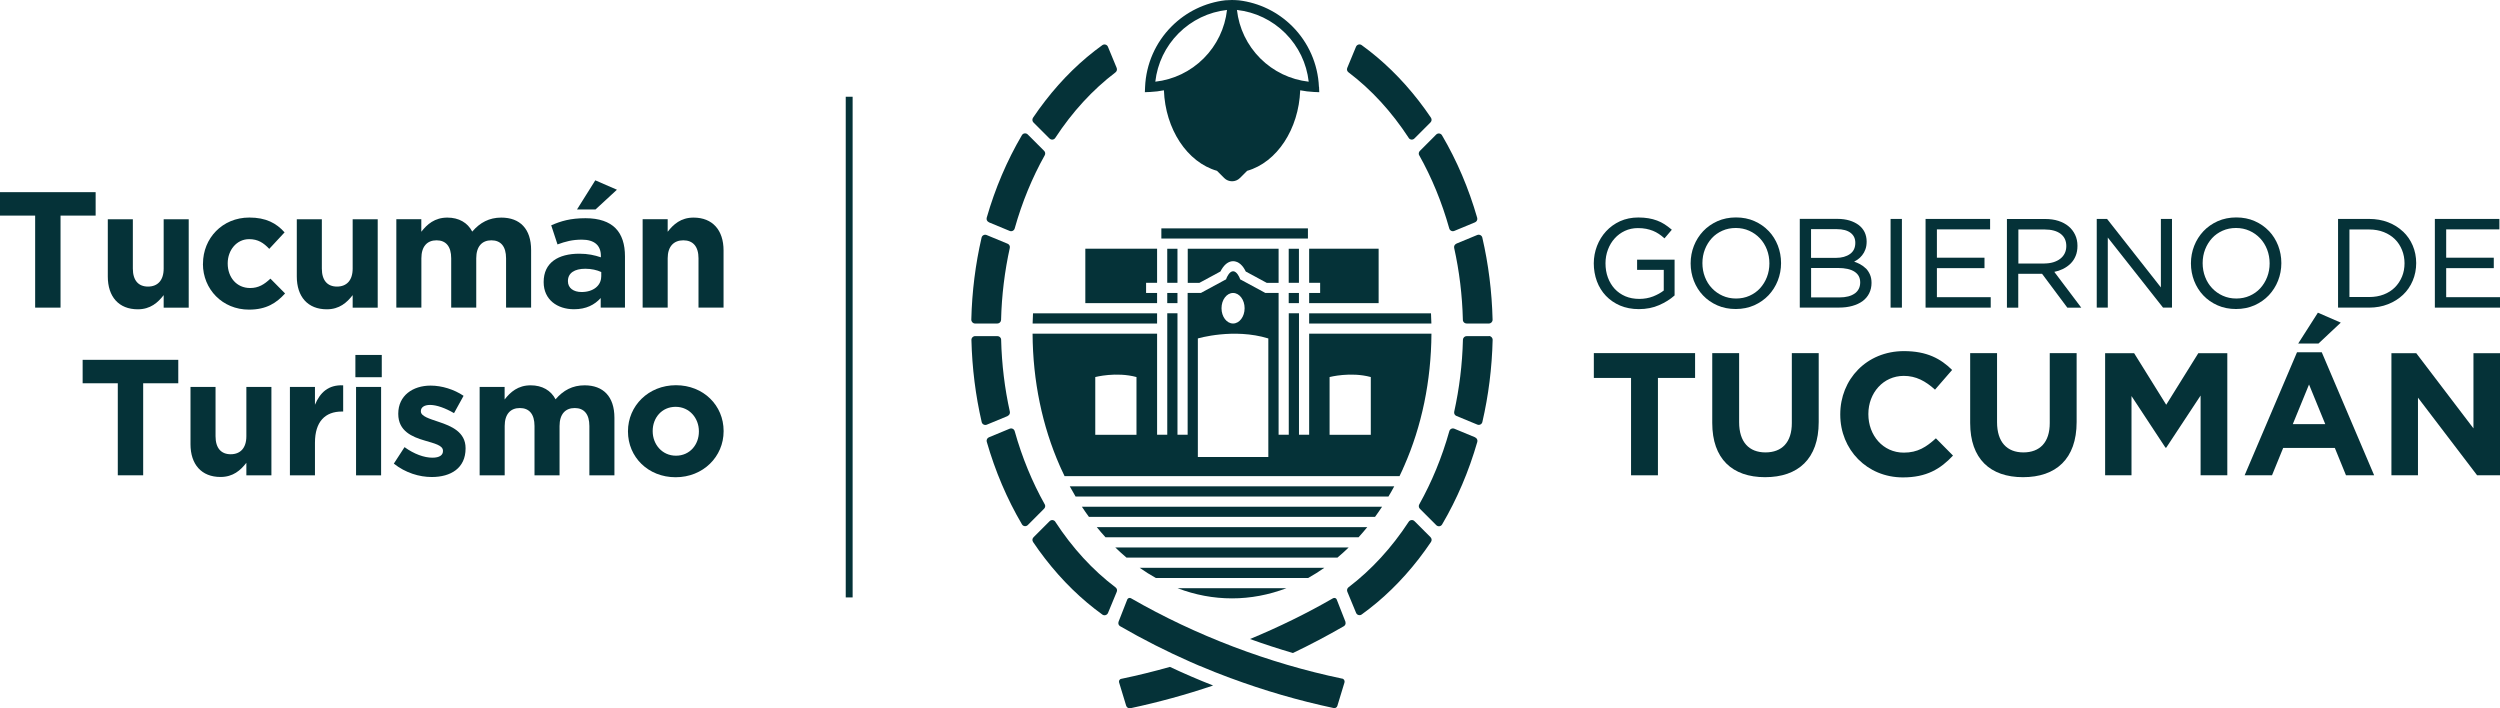 <?xml version="1.0" encoding="UTF-8"?>
<svg id="Capa_1" xmlns="http://www.w3.org/2000/svg" viewBox="0 0 450.14 127.53">
  <defs>
    <style>
      .cls-1 {
        fill: #053238;
      }
    </style>
  </defs>
  <g id="Capa_1-2" data-name="Capa_1">
    <g>
      <g>
        <path class="cls-1" d="M294.79,48.59h4.78v3.72c-.52.41-1.16.76-1.91,1.06-.77.3-1.61.45-2.49.45-.93,0-1.78-.16-2.53-.48-.74-.32-1.38-.77-1.91-1.34-.52-.57-.93-1.25-1.22-2.03s-.43-1.65-.43-2.57c0-.86.15-1.69.44-2.46.29-.77.7-1.45,1.21-2.01.51-.57,1.13-1.03,1.84-1.36s1.5-.5,2.34-.5c.54,0,1.04.04,1.49.13.44.09.86.21,1.23.36.37.15.72.34,1.04.55s.63.45.93.72l.1.09,1.32-1.55-.1-.09c-.39-.33-.8-.63-1.21-.9-.42-.27-.87-.49-1.35-.67s-1-.32-1.55-.41-1.17-.14-1.83-.14c-1.19,0-2.3.23-3.28.67-.98.45-1.82,1.06-2.52,1.82-.7.76-1.24,1.64-1.63,2.64-.38,1-.58,2.06-.58,3.14s.19,2.21.56,3.21.92,1.88,1.62,2.62c.71.74,1.57,1.34,2.56,1.76s2.13.64,3.38.64c1.34,0,2.57-.24,3.65-.72,1.08-.47,2-1.05,2.74-1.71l.04-.04v-6.44h-6.75v1.84h.02Z"/>
        <path class="cls-1" d="M318.46,41.6c-.71-.75-1.57-1.35-2.57-1.79-.99-.44-2.11-.66-3.32-.66s-2.33.23-3.33.67c-1,.45-1.87,1.06-2.58,1.81-.71.76-1.27,1.64-1.66,2.63s-.59,2.05-.59,3.16.2,2.16.58,3.15c.39.99.94,1.88,1.65,2.62.71.75,1.57,1.35,2.57,1.79.99.44,2.11.66,3.32.66s2.33-.23,3.33-.67c1-.45,1.87-1.06,2.58-1.81.71-.76,1.27-1.64,1.66-2.63h0c.39-.99.59-2.05.59-3.16s-.2-2.17-.58-3.16c-.39-.99-.94-1.87-1.65-2.62M318.14,49.9c-.3.77-.72,1.44-1.24,2.01s-1.16,1.02-1.9,1.35-1.55.49-2.42.49-1.69-.17-2.42-.5c-.74-.33-1.38-.79-1.92-1.36s-.97-1.25-1.26-2.02c-.3-.77-.45-1.61-.45-2.49s.15-1.71.45-2.48c.3-.77.72-1.44,1.24-2.01s1.16-1.02,1.9-1.35c.73-.33,1.55-.49,2.42-.49s1.69.17,2.42.5c.74.33,1.38.79,1.92,1.36s.96,1.25,1.26,2.02c.3.78.45,1.61.45,2.49s-.15,1.71-.45,2.48"/>
        <path class="cls-1" d="M335.96,48.34c-.31-.31-.68-.58-1.1-.8-.32-.17-.66-.31-1.01-.43.21-.11.42-.23.62-.37.3-.21.58-.47.82-.78.25-.31.45-.67.59-1.07.15-.4.22-.88.22-1.41,0-.62-.13-1.18-.37-1.69-.25-.5-.61-.93-1.07-1.28-.46-.34-1.02-.62-1.65-.81-.64-.19-1.36-.29-2.14-.29h-6.81v15.97h7.1c.86,0,1.65-.1,2.36-.3.72-.2,1.34-.49,1.85-.86.51-.38.91-.85,1.19-1.41s.42-1.19.42-1.88c0-.55-.09-1.05-.28-1.49-.19-.43-.44-.81-.74-1.12M326.1,41.26h4.63c1.08,0,1.92.23,2.49.67.57.44.84,1.03.84,1.79,0,.89-.31,1.55-.95,2.01-.65.46-1.49.7-2.52.7h-4.5v-5.16h.01ZM333.97,52.83c-.66.48-1.58.72-2.74.72h-5.13v-5.3h4.81c1.34,0,2.36.23,3.04.69.67.45.99,1.08.99,1.91s-.32,1.51-.97,1.99"/>
        <rect class="cls-1" x="340.41" y="39.42" width="2.04" height="15.97"/>
        <polygon class="cls-1" points="348.75 48.28 357.32 48.28 357.32 46.4 348.75 46.4 348.75 41.3 358.33 41.3 358.33 39.42 346.71 39.42 346.71 55.39 358.44 55.39 358.44 53.51 348.75 53.51 348.75 48.28"/>
        <path class="cls-1" d="M371.44,48.43c.53-.26,1-.59,1.39-.98.39-.39.7-.86.91-1.39.22-.53.32-1.14.32-1.81,0-.72-.14-1.38-.42-1.97s-.67-1.11-1.18-1.53c-.5-.42-1.12-.75-1.83-.98s-1.51-.34-2.38-.34h-6.89v15.97h2.04v-6.1h4.29l4.55,6.1h2.51l-4.86-6.45c.54-.11,1.06-.28,1.53-.51M368.12,47.45h-4.7v-6.13h4.73c1.24,0,2.21.27,2.89.79.68.53,1.01,1.25,1.01,2.2,0,.49-.1.93-.29,1.31-.19.39-.46.71-.81.98-.35.27-.76.47-1.24.62-.48.14-1.01.22-1.58.22"/>
        <polygon class="cls-1" points="389.08 51.75 379.39 39.42 377.53 39.42 377.53 55.39 379.52 55.39 379.52 42.77 389.47 55.39 391.08 55.39 391.08 39.42 389.08 39.42 389.08 51.75"/>
        <path class="cls-1" d="M408.54,41.6c-.71-.75-1.57-1.35-2.57-1.79-.99-.44-2.11-.66-3.32-.66s-2.33.23-3.33.67c-1,.45-1.87,1.06-2.58,1.81-.71.76-1.27,1.64-1.66,2.63s-.59,2.05-.59,3.16.2,2.16.58,3.15c.39.99.94,1.88,1.65,2.62.71.75,1.57,1.35,2.57,1.79.99.44,2.11.66,3.32.66s2.33-.23,3.33-.67c1-.45,1.87-1.06,2.58-1.81.71-.76,1.27-1.64,1.66-2.63h0c.39-.99.59-2.05.59-3.16s-.2-2.17-.58-3.16c-.39-.99-.94-1.87-1.65-2.62M408.21,49.9c-.3.77-.72,1.44-1.24,2.01s-1.16,1.02-1.9,1.35-1.55.49-2.42.49-1.69-.17-2.42-.5c-.74-.33-1.38-.79-1.92-1.36s-.97-1.25-1.26-2.02c-.3-.77-.45-1.61-.45-2.49s.15-1.71.45-2.48c.3-.77.72-1.44,1.24-2.01s1.16-1.02,1.9-1.35c.73-.33,1.55-.49,2.42-.49s1.69.17,2.42.5c.74.33,1.38.79,1.92,1.36s.96,1.25,1.26,2.02c.3.78.45,1.61.45,2.49s-.15,1.71-.45,2.48"/>
        <path class="cls-1" d="M432.68,41.7c-.75-.71-1.65-1.28-2.69-1.68s-2.19-.6-3.42-.6h-5.59v15.97h5.59c1.24,0,2.39-.21,3.42-.62,1.04-.41,1.94-.98,2.69-1.69s1.34-1.57,1.75-2.55.62-2.04.62-3.16-.21-2.18-.62-3.15-1-1.82-1.75-2.53M432.49,49.82c-.3.73-.73,1.37-1.27,1.92-.54.54-1.22.98-2,1.28-.79.31-1.68.46-2.64.46h-3.55v-12.16h3.55c.97,0,1.85.16,2.64.47s1.46.75,2.01,1.29c.55.54.97,1.2,1.27,1.94s.45,1.55.45,2.39-.15,1.67-.45,2.39"/>
        <polygon class="cls-1" points="440.45 53.51 440.45 48.28 449.02 48.28 449.02 46.4 440.45 46.4 440.45 41.3 450.03 41.3 450.03 39.42 438.41 39.42 438.41 55.39 450.14 55.39 450.14 53.51 440.45 53.51"/>
        <polygon class="cls-1" points="298.52 68.05 298.52 85.58 293.68 85.58 293.68 68.05 286.98 68.05 286.98 63.58 305.21 63.58 305.21 68.05 298.52 68.05"/>
        <path class="cls-1" d="M317.82,85.92c-5.91,0-9.52-3.3-9.52-9.77v-12.57h4.84v12.44c0,3.58,1.79,5.44,4.74,5.44s4.75-1.79,4.75-5.28v-12.6h4.84v12.41c0,6.66-3.74,9.93-9.65,9.93"/>
        <path class="cls-1" d="M342.63,85.96c-6.47,0-11.28-5-11.28-11.31v-.06c0-6.25,4.71-11.37,11.47-11.37,4.15,0,6.63,1.38,8.67,3.39l-3.08,3.55c-1.7-1.54-3.42-2.48-5.62-2.48-3.71,0-6.38,3.08-6.38,6.85v.06c0,3.77,2.61,6.91,6.38,6.91,2.51,0,4.05-1.01,5.78-2.58l3.08,3.11c-2.26,2.42-4.78,3.93-9.02,3.93"/>
        <path class="cls-1" d="M364.26,85.92c-5.91,0-9.52-3.3-9.52-9.77v-12.57h4.84v12.44c0,3.58,1.79,5.44,4.74,5.44s4.75-1.79,4.75-5.28v-12.6h4.84v12.41c0,6.66-3.74,9.93-9.65,9.93"/>
        <polygon class="cls-1" points="396.23 85.58 396.23 71.22 390.04 80.61 389.91 80.61 383.79 71.31 383.79 85.58 379.04 85.58 379.04 63.59 384.26 63.59 390.04 72.88 395.82 63.59 401.04 63.59 401.04 85.58 396.23 85.58"/>
        <path class="cls-1" d="M422.41,85.58l-2.01-4.93h-9.3l-2.01,4.93h-4.93l9.43-22.15h4.46l9.43,22.15h-5.07ZM415.75,69.24l-2.92,7.13h5.85l-2.92-7.13h0ZM413.8,61.86l3.55-5.56,4.12,1.79-4.02,3.77h-3.65Z"/>
        <polygon class="cls-1" points="446.02 85.58 435.37 71.6 435.37 85.58 430.59 85.58 430.59 63.59 435.06 63.59 445.36 77.13 445.36 63.59 450.14 63.59 450.14 85.58 446.02 85.58"/>
      </g>
      <g>
        <path class="cls-1" d="M215.97,50.92l.1-.05,3.68-1.99c.05-.11.12-.23.2-.37.07-.12.15-.24.24-.36.53-.73,1.17-1.12,1.85-1.12.15,0,.29.02.43.06.1.03.21.06.31.1.4.18.77.5,1.1.96.09.12.16.23.22.35.05.08.08.15.12.22.03.06.07.12.09.17l3.2,1.73.58.31h2.13v-6.14h-16.36v6.14h2.12,0Z"/>
        <rect class="cls-1" x="210.17" y="52.75" width="1.84" height="1.83"/>
        <path class="cls-1" d="M235.72,58.25h22.01c-.01-.61-.03-1.22-.07-1.83h-21.94v1.83Z"/>
        <rect class="cls-1" x="209.11" y="41.12" width="26.39" height="1.83"/>
        <polygon class="cls-1" points="206.36 50.92 208.34 50.92 208.34 44.78 195.42 44.78 195.42 52.61 195.42 54.58 208.34 54.58 208.34 52.75 206.36 52.75 206.36 52.61 206.36 50.92"/>
        <rect class="cls-1" x="232.04" y="52.75" width="1.84" height="1.83"/>
        <rect class="cls-1" x="232.04" y="44.79" width="1.84" height="6.13"/>
        <path class="cls-1" d="M186,56.42c-.03.61-.05,1.22-.07,1.83h22.41v-1.83h-22.34Z"/>
        <polygon class="cls-1" points="237.7 52.75 235.72 52.75 235.72 54.58 248.23 54.58 248.23 52.61 248.23 44.78 235.72 44.78 235.72 50.92 237.7 50.92 237.7 52.61 237.7 52.75"/>
        <path class="cls-1" d="M265.6,78.74l-3.74-1.55c-.37-.15-.79.05-.9.44-1.33,4.74-3.16,9.16-5.41,13.18-.15.26-.1.59.11.8l2.95,2.95c.31.31.83.25,1.05-.13,2.69-4.58,4.82-9.58,6.34-14.87.09-.33-.08-.67-.39-.8"/>
        <path class="cls-1" d="M268.09,60.52h-4.01c-.36,0-.66.29-.67.65-.11,4.48-.66,8.82-1.57,12.96-.07.32.09.64.39.76l3.77,1.56c.38.16.82-.06.91-.47,1.1-4.76,1.73-9.72,1.85-14.79,0-.38-.3-.69-.67-.69"/>
        <path class="cls-1" d="M262.23,43.88c-.3.12-.47.44-.4.76.92,4.14,1.46,8.48,1.57,12.96,0,.36.3.65.67.65h4.01c.38,0,.68-.31.67-.69-.12-5.06-.75-10.02-1.85-14.78-.09-.4-.53-.62-.91-.47l-3.77,1.56h0Z"/>
        <path class="cls-1" d="M254.68,93.83c-.3-.3-.8-.24-1.03.11-3.06,4.68-6.73,8.68-10.84,11.8-.24.18-.33.51-.22.79l1.58,3.82c.16.4.66.54,1.01.29,3.77-2.71,7.22-6.07,10.29-10.03.76-.98,1.49-2,2.19-3.03.18-.27.14-.62-.08-.85l-2.9-2.9h0Z"/>
        <path class="cls-1" d="M188.11,90.81c-2.25-4.01-4.08-8.44-5.41-13.18-.11-.39-.53-.59-.9-.44l-3.74,1.55c-.31.13-.48.48-.39.8,1.52,5.29,3.65,10.3,6.34,14.87.22.38.74.44,1.05.13l2.94-2.95c.21-.21.26-.54.11-.8"/>
        <path class="cls-1" d="M181.43,74.89c.3-.12.47-.44.4-.76-.92-4.14-1.46-8.48-1.57-12.96,0-.36-.3-.65-.67-.65h-4.01c-.38,0-.68.31-.67.69.12,5.06.75,10.03,1.85,14.79.09.4.53.62.91.47l3.77-1.56v-.02Z"/>
        <path class="cls-1" d="M175.57,58.25h4.01c.36,0,.66-.29.67-.65.11-4.48.66-8.82,1.57-12.96.07-.32-.09-.64-.4-.76l-3.77-1.56c-.38-.16-.82.06-.91.46-1.1,4.76-1.73,9.72-1.85,14.78,0,.38.3.69.67.69"/>
        <path class="cls-1" d="M190.02,93.95c-.23-.36-.73-.41-1.03-.11l-2.9,2.9c-.23.23-.26.58-.08.85.7,1.04,1.43,2.05,2.19,3.03,3.07,3.96,6.52,7.32,10.29,10.04.35.25.84.1,1.01-.29l1.58-3.82c.12-.28.03-.6-.22-.79-4.12-3.11-7.78-7.11-10.84-11.8"/>
        <path class="cls-1" d="M178.06,40.03l3.74,1.55c.37.15.79-.05.9-.44,1.33-4.74,3.16-9.16,5.41-13.18.15-.26.1-.59-.11-.8l-2.95-2.95c-.31-.31-.83-.25-1.05.13-2.69,4.58-4.82,9.58-6.34,14.87-.09.33.08.67.39.8"/>
        <path class="cls-1" d="M188.98,24.94c.3.3.8.25,1.03-.11,3.06-4.68,6.73-8.68,10.84-11.8.24-.18.33-.51.22-.79l-1.58-3.82c-.16-.4-.66-.54-1.01-.29-3.77,2.71-7.22,6.07-10.29,10.04-.76.98-1.49,1.99-2.19,3.03-.18.27-.14.62.08.85l2.9,2.9h0Z"/>
        <path class="cls-1" d="M255.54,27.96c2.25,4.01,4.08,8.44,5.41,13.18.11.39.53.59.9.44l3.74-1.55c.31-.13.48-.48.39-.8-1.52-5.29-3.65-10.3-6.34-14.87-.22-.38-.74-.44-1.05-.13l-2.94,2.95c-.21.21-.26.54-.11.8"/>
        <path class="cls-1" d="M253.64,24.83c.23.36.73.41,1.03.11l2.9-2.9c.23-.23.26-.58.08-.85-.7-1.04-1.43-2.05-2.19-3.03-3.07-3.96-6.52-7.32-10.29-10.04-.35-.25-.84-.1-1.01.29l-1.58,3.82c-.12.28-.03.6.22.79,4.12,3.11,7.78,7.11,10.84,11.8"/>
        <path class="cls-1" d="M242.24,111.91l-1.57-4c-.05-.11-.15-.19-.27-.23-.13-.04-.26-.02-.38.04-4.77,2.75-9.79,5.2-14.95,7.34,2.55.92,5.13,1.76,7.73,2.52,3.12-1.49,6.17-3.1,9.17-4.83.27-.16.38-.48.28-.78v-.06Z"/>
        <path class="cls-1" d="M221.59,122.12s-.02,0-.03,0h0s.02,0,.03,0"/>
        <path class="cls-1" d="M241.66,122.19c-13.22-2.76-26.35-7.75-38.02-14.47-.11-.07-.25-.08-.38-.04-.12.04-.22.12-.28.24l-1.56,3.98-.02.06c-.1.31,0,.63.28.79,4.12,2.38,8.35,4.53,12.69,6.44-.1-.05-.21-.09-.31-.14.11.05.22.1.33.15.53.23,1.06.46,1.59.69,0,0,.02,0,.03,0,1.83.78,3.67,1.51,5.53,2.2h.02c6.03,2.24,12.24,4.05,18.58,5.4.29.06.58-.11.66-.39l1.28-4.21c.1-.32-.1-.65-.42-.72"/>
        <path class="cls-1" d="M221.83,122.21l-.24-.09.24.09Z"/>
        <path class="cls-1" d="M201.89,122.22c-.3.06-.48.36-.39.66l1.27,4.18c.1.33.43.53.77.46,5.06-1.08,10.03-2.44,14.89-4.09-2.63-1.03-5.22-2.15-7.78-3.35-2.91.82-5.83,1.54-8.76,2.15"/>
        <rect class="cls-1" x="210.17" y="44.79" width="1.84" height="6.13"/>
        <path class="cls-1" d="M252.6,84.41c.08-.17.15-.34.23-.51,3.16-7.16,4.86-15.31,4.91-23.82h-22.02v18.2h-1.83v-21.87h-1.84v21.87h-1.83v-25.54h-2.41l-.25-.14-4.01-2.17-.25-.13-.12-.31s-.47-1.15-1.15-1.15-1.14,1.14-1.15,1.15l-.12.31-.25.13-4.01,2.17-.25.14h-2.41v25.54h-1.83v-21.87h-1.84v21.87h-1.83v-18.2h-22.42c.04,8.51,1.75,16.65,4.91,23.82.08.17.15.34.23.51.2.44.41.89.62,1.32h60.31c.21-.44.42-.88.62-1.32M204.63,72.09v6.2h-7.42v-10.4s3.77-.99,7.42,0v4.2ZM222.02,52.75c1.15,0,2.08,1.23,2.08,2.75s-.93,2.75-2.08,2.75-2.08-1.23-2.08-2.75.93-2.75,2.08-2.75M228.37,62.15v20.13h-12.69v-21.34s6.45-1.92,12.69,0v1.21ZM246.82,72.09v6.2h-7.42v-10.4s3.77-.99,7.42,0v4.2Z"/>
        <path class="cls-1" d="M251.04,87.57h-58.42c.34.62.68,1.23,1.04,1.83h56.34c.36-.6.71-1.21,1.04-1.83"/>
        <path class="cls-1" d="M248.85,91.24h-54.05c.41.62.83,1.23,1.27,1.83h51.51c.44-.6.86-1.21,1.27-1.83"/>
        <path class="cls-1" d="M246.18,94.91h-48.7c.51.63,1.03,1.24,1.57,1.83h45.57c.53-.59,1.06-1.2,1.57-1.83"/>
        <path class="cls-1" d="M242.85,98.57h-42.04c.66.64,1.34,1.25,2.02,1.83h37.99c.69-.58,1.36-1.19,2.02-1.83"/>
        <path class="cls-1" d="M238.45,102.24h-33.24c.95.67,1.92,1.28,2.91,1.83h27.42c.99-.55,1.96-1.16,2.91-1.83"/>
        <path class="cls-1" d="M231.62,105.91h-19.59c3.16,1.21,6.45,1.83,9.8,1.83s6.64-.63,9.8-1.83"/>
        <path class="cls-1" d="M237.48,15.63c-.18-4.11-1.88-7.98-4.79-10.89-2.61-2.61-5.99-4.24-9.62-4.68-.41-.03-.82-.06-1.24-.06s-.8.02-1.2.05c-3.65.43-7.04,2.07-9.66,4.69-2.91,2.91-4.61,6.78-4.79,10.89l-.04.97.97-.04c.83-.04,1.65-.14,2.46-.3.25,6.98,4.18,12.96,9.56,14.5l1.3,1.3c.39.39.9.58,1.41.58s1.02-.19,1.41-.58l1.3-1.3c5.38-1.53,9.3-7.52,9.56-14.5.81.16,1.63.26,2.46.3l.97.04-.04-.97h-.02ZM208.02,14.71c.37-3.29,1.84-6.36,4.2-8.72s5.42-3.83,8.71-4.2c-.37,3.29-1.84,6.36-4.2,8.72s-5.42,3.83-8.72,4.2M226.92,10.51c-2.36-2.36-3.83-5.42-4.2-8.72,3.29.37,6.36,1.84,8.72,4.2s3.83,5.42,4.2,8.72c-3.29-.37-6.36-1.84-8.72-4.2"/>
      </g>
      <rect class="cls-1" x="152.28" y="17.42" width="1.24" height="90.15"/>
      <g>
        <g>
          <path class="cls-1" d="M6.32,38.82H0v-4.22h17.22v4.22h-6.32v16.57h-4.57v-16.57h-.01Z"/>
          <path class="cls-1" d="M19.41,49.78v-10.3h4.51v8.88c0,2.14,1.01,3.24,2.73,3.24s2.82-1.1,2.82-3.24v-8.88h4.51v15.92h-4.51v-2.26c-1.04,1.34-2.38,2.55-4.66,2.55-3.42,0-5.4-2.26-5.4-5.91Z"/>
          <path class="cls-1" d="M36.55,47.52v-.06c0-4.54,3.47-8.29,8.34-8.29,3,0,4.87,1.01,6.35,2.67l-2.76,2.97c-1.01-1.07-2.02-1.75-3.62-1.75-2.26,0-3.86,1.99-3.86,4.34v.06c0,2.44,1.57,4.4,4.04,4.4,1.51,0,2.55-.65,3.65-1.69l2.64,2.67c-1.54,1.69-3.33,2.91-6.5,2.91-4.78,0-8.29-3.68-8.29-8.23h.01Z"/>
          <path class="cls-1" d="M53.44,49.78v-10.3h4.51v8.88c0,2.14,1.01,3.24,2.73,3.24s2.82-1.1,2.82-3.24v-8.88h4.51v15.92h-4.51v-2.26c-1.04,1.34-2.38,2.55-4.66,2.55-3.42,0-5.4-2.26-5.4-5.91Z"/>
          <path class="cls-1" d="M71.35,39.47h4.51v2.26c1.04-1.34,2.41-2.55,4.69-2.55,2.08,0,3.65.92,4.48,2.52,1.4-1.63,3.06-2.52,5.23-2.52,3.36,0,5.37,2.02,5.37,5.85v10.36h-4.51v-8.88c0-2.14-.95-3.24-2.64-3.24s-2.73,1.1-2.73,3.24v8.88h-4.51v-8.88c0-2.14-.95-3.24-2.64-3.24s-2.73,1.1-2.73,3.24v8.88h-4.51v-15.92h-.01Z"/>
          <path class="cls-1" d="M97.89,50.82v-.06c0-3.48,2.64-5.08,6.41-5.08,1.6,0,2.76.27,3.89.65v-.27c0-1.87-1.16-2.91-3.42-2.91-1.72,0-2.94.33-4.39.86l-1.13-3.44c1.75-.77,3.47-1.28,6.18-1.28,2.46,0,4.25.65,5.38,1.78,1.19,1.19,1.72,2.94,1.72,5.08v9.23h-4.37v-1.72c-1.1,1.22-2.61,2.02-4.81,2.02-3,0-5.46-1.72-5.46-4.87h0ZM108.26,49.78v-.8c-.77-.36-1.78-.59-2.88-.59-1.93,0-3.12.77-3.12,2.2v.06c0,1.22,1.01,1.93,2.46,1.93,2.11,0,3.53-1.16,3.53-2.79h.01ZM107.19,32.47l3.89,1.69-3.86,3.56h-3.33l3.3-5.26h0Z"/>
          <path class="cls-1" d="M115.71,39.47h4.51v2.26c1.04-1.34,2.38-2.55,4.66-2.55,3.42,0,5.4,2.26,5.4,5.91v10.3h-4.51v-8.88c0-2.14-1.01-3.24-2.73-3.24s-2.82,1.1-2.82,3.24v8.88h-4.51v-15.92Z"/>
        </g>
        <g>
          <path class="cls-1" d="M21.2,69.01h-6.32v-4.22h17.22v4.22h-6.32v16.57h-4.57v-16.57h0Z"/>
          <path class="cls-1" d="M34.3,79.97v-10.3h4.51v8.88c0,2.14,1.01,3.24,2.73,3.24s2.82-1.1,2.82-3.24v-8.88h4.51v15.92h-4.51v-2.26c-1.04,1.34-2.38,2.55-4.66,2.55-3.42,0-5.4-2.26-5.4-5.91Z"/>
          <path class="cls-1" d="M52.2,69.67h4.51v3.21c.92-2.2,2.41-3.62,5.08-3.5v4.72h-.24c-3,0-4.84,1.81-4.84,5.61v5.88h-4.51s0-15.92,0-15.92Z"/>
          <path class="cls-1" d="M63.99,63.91h4.75v4.01h-4.75v-4.01ZM64.11,69.67h4.51v15.92h-4.51v-15.92Z"/>
          <path class="cls-1" d="M70.91,83.48l1.93-2.97c1.72,1.25,3.53,1.9,5.02,1.9,1.31,0,1.9-.48,1.9-1.19v-.06c0-.98-1.54-1.31-3.3-1.84-2.23-.65-4.75-1.69-4.75-4.78v-.06c0-3.24,2.61-5.05,5.82-5.05,2.02,0,4.22.68,5.94,1.84l-1.72,3.12c-1.57-.92-3.15-1.48-4.31-1.48-1.1,0-1.66.47-1.66,1.1v.06c0,.89,1.51,1.31,3.24,1.9,2.23.74,4.81,1.81,4.81,4.72v.06c0,3.53-2.64,5.14-6.09,5.14-2.23,0-4.72-.74-6.83-2.41h0Z"/>
          <path class="cls-1" d="M86.35,69.67h4.51v2.26c1.04-1.34,2.41-2.55,4.69-2.55,2.08,0,3.65.92,4.48,2.52,1.4-1.63,3.06-2.52,5.23-2.52,3.36,0,5.37,2.02,5.37,5.85v10.36h-4.51v-8.88c0-2.14-.95-3.24-2.64-3.24s-2.73,1.1-2.73,3.24v8.88h-4.51v-8.88c0-2.14-.95-3.24-2.64-3.24s-2.73,1.1-2.73,3.24v8.88h-4.51v-15.92h0Z"/>
          <path class="cls-1" d="M113.07,77.71v-.06c0-4.57,3.68-8.29,8.64-8.29s8.58,3.65,8.58,8.23v.06c0,4.57-3.68,8.28-8.64,8.28s-8.58-3.65-8.58-8.23h0ZM125.84,77.71v-.06c0-2.35-1.69-4.4-4.19-4.4s-4.13,1.99-4.13,4.34v.06c0,2.35,1.69,4.4,4.19,4.4s4.13-1.99,4.13-4.34Z"/>
        </g>
      </g>
    </g>
  </g>
</svg>